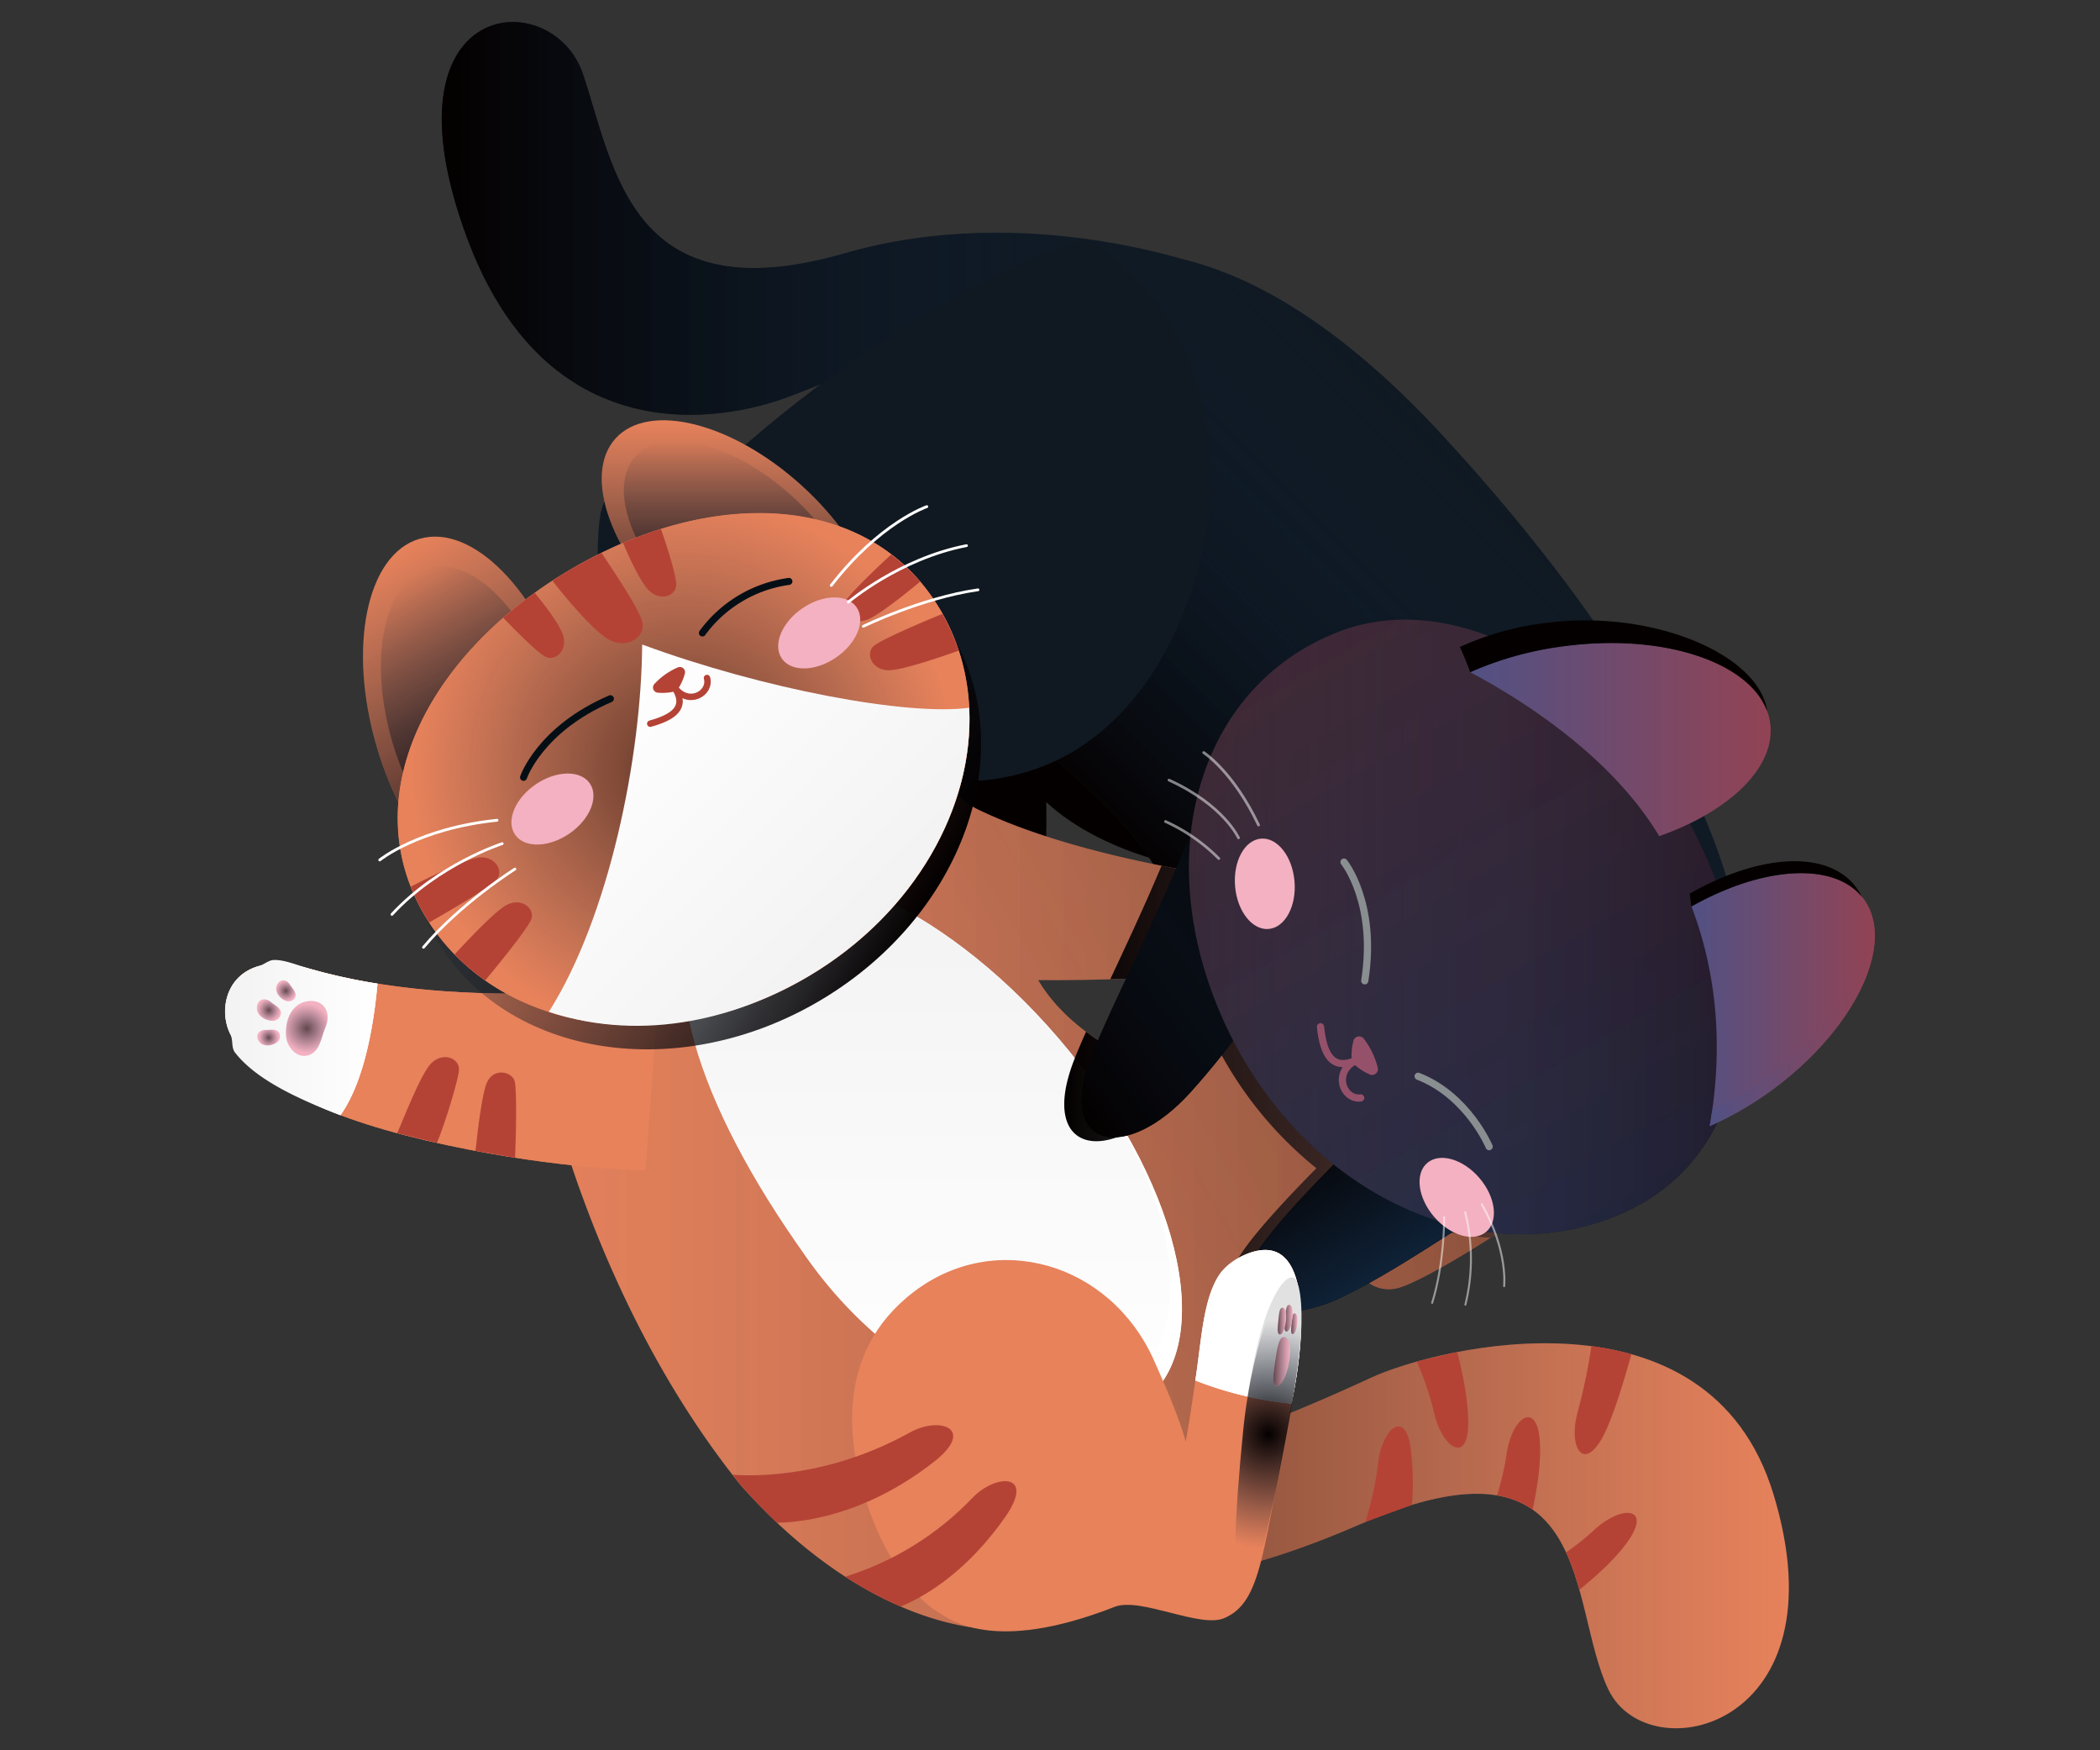 <svg xmlns="http://www.w3.org/2000/svg" xmlns:xlink="http://www.w3.org/1999/xlink" viewBox="0 0 600 500"><rect x="0" y="0" width="600" height="500" fill="#333333" stroke="none"/><defs><style>.cls-1,.cls-22,.cls-23,.cls-32,.cls-35,.cls-38,.cls-39,.cls-41,.cls-42{fill:none;}.cls-2{isolation:isolate;}.cls-3{fill:#f5c64a;opacity:0;}.cls-4{fill:#101922;}.cls-5{fill:url(#未命名的渐变_6);}.cls-6{fill:#040000;}.cls-7{fill:url(#未命名的渐变_6-2);}.cls-8{fill:#e7825b;}.cls-10,.cls-30,.cls-47,.cls-9{opacity:0.2;}.cls-10,.cls-13,.cls-14,.cls-15,.cls-16,.cls-17,.cls-18,.cls-19,.cls-26,.cls-43,.cls-44,.cls-45,.cls-46,.cls-50,.cls-51,.cls-52,.cls-53,.cls-54,.cls-9{mix-blend-mode:overlay;}.cls-9{fill:url(#未命名的渐变_8);}.cls-10{fill:url(#未命名的渐变_10);}.cls-11{fill:#fff;}.cls-12,.cls-20,.cls-24{opacity:0.05;mix-blend-mode:multiply;}.cls-12{fill:url(#未命名的渐变_5);}.cls-13,.cls-40{opacity:0.5;}.cls-13{fill:url(#未命名的渐变_8-3);}.cls-14{fill:url(#未命名的渐变_8-4);}.cls-15{fill:url(#未命名的渐变_8-5);}.cls-16{fill:url(#未命名的渐变_8-6);}.cls-17{fill:url(#未命名的渐变_8-7);}.cls-18{fill:url(#未命名的渐变_8-8);}.cls-19,.cls-43,.cls-44,.cls-45,.cls-46,.cls-51,.cls-52,.cls-53,.cls-54{opacity:0.6;}.cls-19{fill:url(#未命名的渐变_2);}.cls-20{fill:url(#未命名的渐变_5-2);}.cls-21{fill:#b44336;}.cls-22{stroke:#b44336;stroke-width:1.84px;}.cls-22,.cls-23,.cls-32,.cls-35,.cls-38,.cls-39,.cls-41,.cls-42{stroke-linecap:round;}.cls-22,.cls-23,.cls-35,.cls-38,.cls-39,.cls-41,.cls-42{stroke-miterlimit:10;}.cls-23{stroke:#060e15;stroke-width:2px;}.cls-24{fill:url(#未命名的渐变_5-3);}.cls-25{clip-path:url(#clip-path);}.cls-26{fill:url(#未命名的渐变_8-9);}.cls-27{fill:url(#未命名的渐变_6-3);}.cls-28{fill:url(#未命名的渐变_7);}.cls-29{fill:url(#未命名的渐变_6-4);}.cls-30{mix-blend-mode:hard-light;fill:url(#未命名的渐变_4);}.cls-31{fill:#95516a;}.cls-32{stroke:#95516a;stroke-linejoin:bevel;}.cls-32,.cls-35{stroke-width:2.06px;}.cls-33{fill:url(#未命名的渐变_4-3);}.cls-34{fill:url(#未命名的渐变_4-4);}.cls-35{stroke:#898e91;}.cls-36{fill:url(#未命名的渐变_4-5);}.cls-37{fill:#f3b1c1;}.cls-38,.cls-39,.cls-41,.cls-42{stroke:#fff;}.cls-38{stroke-width:0.8px;}.cls-39{stroke-width:0.78px;}.cls-41{stroke-width:0.58px;}.cls-42{stroke-width:0.56px;}.cls-43{fill:url(#未命名的渐变_2-2);}.cls-44{fill:url(#未命名的渐变_2-3);}.cls-45{fill:url(#未命名的渐变_2-4);}.cls-46{fill:url(#未命名的渐变_2-5);}.cls-47,.cls-48{fill:#eceded;}.cls-49{fill:#e2e1e1;}.cls-50{fill:url(#未命名的渐变_2-6);}.cls-51{fill:url(#未命名的渐变_5-4);}.cls-52{fill:url(#未命名的渐变_5-5);}.cls-53{fill:url(#未命名的渐变_5-6);}.cls-54{fill:url(#未命名的渐变_5-7);}</style><linearGradient id="未命名的渐变_6" x1="126.22" y1="62.39" x2="344.94" y2="62.39" gradientUnits="userSpaceOnUse"><stop offset="0" stop-color="#040000"/><stop offset="0.5" stop-color="#0b1623" stop-opacity="0.6"/><stop offset="1" stop-color="#0f2237" stop-opacity="0"/></linearGradient><linearGradient id="未命名的渐变_6-2" x1="325.95" y1="248.96" x2="431.52" y2="143.39" xlink:href="#未命名的渐变_6"/><linearGradient id="未命名的渐变_8" x1="469.35" y1="342.89" x2="150.9" y2="342.89" gradientUnits="userSpaceOnUse"><stop offset="0" stop-color="#040000"/><stop offset="1" stop-color="#0f2237" stop-opacity="0"/></linearGradient><linearGradient id="未命名的渐变_10" x1="470.03" y1="239.22" x2="250.19" y2="366.15" gradientUnits="userSpaceOnUse"><stop offset="0" stop-color="#040000"/><stop offset="0.93" stop-color="#0f2237" stop-opacity="0"/></linearGradient><linearGradient id="未命名的渐变_5" x1="264.97" y1="249.35" x2="264.97" y2="402.56" xlink:href="#未命名的渐变_8"/><linearGradient id="未命名的渐变_8-3" x1="296.94" y1="438.71" x2="511.11" y2="438.71" xlink:href="#未命名的渐变_8"/><linearGradient id="未命名的渐变_8-4" x1="262.82" y1="262.32" x2="136.97" y2="189.66" xlink:href="#未命名的渐变_8"/><linearGradient id="未命名的渐变_8-5" x1="211.67" y1="195.25" x2="211.67" y2="120.08" gradientTransform="translate(186.59 -105.08) rotate(47.87)" xlink:href="#未命名的渐变_8"/><linearGradient id="未命名的渐变_8-6" x1="211.67" y1="189.28" x2="211.67" y2="126.05" gradientTransform="translate(186.59 -105.08) rotate(47.87)" xlink:href="#未命名的渐变_8"/><linearGradient id="未命名的渐变_8-7" x1="161.31" y1="250.87" x2="108.75" y2="159.84" gradientTransform="translate(63.88 -29.89) rotate(16.5)" xlink:href="#未命名的渐变_8"/><linearGradient id="未命名的渐变_8-8" x1="157.01" y1="243.43" x2="113.05" y2="167.28" gradientTransform="translate(63.88 -29.89) rotate(16.5)" xlink:href="#未命名的渐变_8"/><radialGradient id="未命名的渐变_2" cx="195.31" cy="219.74" r="77.52" xlink:href="#未命名的渐变_8"/><linearGradient id="未命名的渐变_5-2" x1="242.85" y1="271.62" x2="169.42" y2="198.18" xlink:href="#未命名的渐变_8"/><linearGradient id="未命名的渐变_5-3" x1="64.35" y1="296.4" x2="107.86" y2="296.4" xlink:href="#未命名的渐变_8"/><clipPath id="clip-path"><path class="cls-1" d="M150.9,284.78S162.44,362.9,211.4,424c36,40.83,77.82,50.38,103.34,34.2,0,0,13.89-.45,26.68-6.25s14.59-13.38,16-64.37c0,0,9.07-19.4,30.35-25.11a9.89,9.89,0,0,0,11,5.62c8.25-1.3,54.62-30.34,67.35-46.8,0,0,11.34-14.94-8.5-16C442.13,304.53,410,329.4,410,329.4a45.71,45.71,0,0,0-31.28-38.35c-10.45-3.6-38.83-1.21-53,12.57,0,0-19.63-7.58-29.11-23.66,0,0,21.65.28,38-1.17,7.72-.68,33.95-3.35,34.4-13.27.4-9-6.43-12.31-33.59-17.51-15-2.86-37.88-8-56.09-16.81-3.86-1.86-11.29-8.29-12.77-11.1Z"/></clipPath><linearGradient id="未命名的渐变_8-9" x1="304.02" y1="276.98" x2="530.64" y2="276.98" xlink:href="#未命名的渐变_8"/><linearGradient id="未命名的渐变_6-3" x1="463.84" y1="-44" x2="539.4" y2="-119.55" gradientTransform="translate(-169.73 280.82) rotate(7.95)" xlink:href="#未命名的渐变_6"/><linearGradient id="未命名的渐变_7" x1="386.95" y1="312.93" x2="411.22" y2="354.98" gradientUnits="userSpaceOnUse"><stop offset="0" stop-color="#040000"/><stop offset="1" stop-color="#0f2237"/></linearGradient><linearGradient id="未命名的渐变_6-4" x1="497.44" y1="264.79" x2="339.7" y2="264.79" xlink:href="#未命名的渐变_6"/><linearGradient id="未命名的渐变_4" x1="463.99" y1="346.71" x2="371.23" y2="186.05" gradientUnits="userSpaceOnUse"><stop offset="0" stop-color="#515184"/><stop offset="1" stop-color="#924354"/></linearGradient><linearGradient id="未命名的渐变_4-3" x1="483.28" y1="285.56" x2="535.65" y2="285.56" xlink:href="#未命名的渐变_4"/><linearGradient id="未命名的渐变_4-4" x1="488.48" y1="288.88" x2="535.65" y2="288.88" xlink:href="#未命名的渐变_4"/><linearGradient id="未命名的渐变_4-5" x1="420.03" y1="211.27" x2="505.9" y2="211.27" xlink:href="#未命名的渐变_4"/><radialGradient id="未命名的渐变_2-2" cx="87.65" cy="293.79" r="6.97" xlink:href="#未命名的渐变_8"/><radialGradient id="未命名的渐变_2-3" cx="76.83" cy="288.57" r="3.26" xlink:href="#未命名的渐变_8"/><radialGradient id="未命名的渐变_2-4" cx="81.68" cy="283.04" r="2.89" xlink:href="#未命名的渐变_8"/><radialGradient id="未命名的渐变_2-5" cx="76.78" cy="296.41" r="2.79" xlink:href="#未命名的渐变_8"/><radialGradient id="未命名的渐变_2-6" cx="362.37" cy="409.7" r="32.54" xlink:href="#未命名的渐变_8"/><linearGradient id="未命名的渐变_5-4" x1="363.79" y1="388.94" x2="368.63" y2="388.94" xlink:href="#未命名的渐变_8"/><linearGradient id="未命名的渐变_5-5" x1="368.89" y1="378.14" x2="370.7" y2="378.14" xlink:href="#未命名的渐变_8"/><linearGradient id="未命名的渐变_5-6" x1="367" y1="376.6" x2="369.33" y2="376.6" xlink:href="#未命名的渐变_8"/><linearGradient id="未命名的渐变_5-7" x1="365.08" y1="377.39" x2="367.48" y2="377.39" xlink:href="#未命名的渐变_8"/></defs><g class="cls-2"><g id="图层_2" data-name="图层 2"><g id="图层_1-2" data-name="图层 1"><rect class="cls-3" width="600" height="500"/><path class="cls-4" d="M344.94,76.29S294,57.15,241.4,72.35c-61,17.64-65.8-24-74.76-51C157.91-5,107.79-1.1,133.46,68c22.53,60.63,71.38,53.35,92.94,44.94C261.17,99.37,293,87.74,325.63,96.85Z"/><path class="cls-5" d="M344.94,76.29S294,57.15,241.4,72.35c-61,17.64-65.8-24-74.76-51C157.91-5,107.79-1.1,133.46,68c22.53,60.63,71.38,53.35,92.94,44.94C261.17,99.37,293,87.74,325.63,96.85Z"/><path class="cls-6" d="M419.89,179.45c2.57,18.43-12.67,69.32-62.19,70.25-13.89.26-41.93-5-58.78-20.57,0,0,1.29,38.54-8.22,45.38-15,10.76-20.14-16.52-21.48-25.91-3.61-25.43-5.83-35.89-5.61-58.48.11-11.3,23.48-7.85,23.48-7.85,23.7-25.67,53.06-48.93,82.36-56.88C369.45,125.39,412.42,125.79,419.89,179.45Z"/><path class="cls-4" d="M498.47,285.33s8.65-57.58-85.79-160.41C347.71,54.18,296,63.56,267.47,99.34c-17,21.34-29.65,35.47-43.75,44.65,30.34,19.39,59.45,58.66,59.45,58.66s48.67,34.94,49.19,52.73Z"/><path class="cls-7" d="M498.47,285.33s8.65-57.58-85.79-160.41C347.71,54.18,296,63.56,267.47,99.34c-17,21.34-29.65,35.47-43.75,44.65,30.34,19.39,59.45,58.66,59.45,58.66s48.67,34.94,49.19,52.73Z"/><path class="cls-4" d="M345.91,139.45c-.12,20.88-15,82.76-70.58,83.8-15.59.29-46.27-10.6-65.18-28.05,0,0,1.66,39.42-9,47.09-16.79,12.08-23.79-21.68-25.33-32.22-2.23-15.29-6.78-45.25-4.4-62.37,1.94-13.93,17.07-11.53,25.46-5.09,26.6-28.8,80.57-65.43,113.46-74.35C310.33,68.26,346.2,85.13,345.91,139.45Z"/><path class="cls-8" d="M150.9,284.78S162.44,362.9,211.4,424c36,40.83,77.82,50.38,103.34,34.2,0,0,13.89-.45,26.68-6.25s14.59-13.38,16-64.37c0,0,9.07-19.4,30.35-25.11a9.89,9.89,0,0,0,11,5.62c8.25-1.3,54.62-30.34,67.35-46.8,0,0,11.34-14.94-8.5-16C442.13,304.53,410,329.4,410,329.4a45.71,45.71,0,0,0-31.28-38.35c-10.45-3.6-38.83-1.21-53,12.57,0,0-19.63-7.58-29.11-23.66,0,0,21.65.28,38-1.17,7.72-.68,33.95-3.35,34.4-13.27.4-9-6.43-12.31-33.59-17.51-15-2.86-37.88-8-56.09-16.81-3.86-1.86-11.29-8.29-12.77-11.1Z"/><path class="cls-9" d="M150.9,284.78S162.44,362.9,211.4,424c36,40.83,77.82,50.38,103.34,34.2,0,0,13.89-.45,26.68-6.25s14.59-13.38,16-64.37c0,0,9.07-19.4,30.35-25.11a9.89,9.89,0,0,0,11,5.62c8.25-1.3,54.62-30.34,67.35-46.8,0,0,11.34-14.94-8.5-16C442.13,304.53,410,329.4,410,329.4a45.71,45.71,0,0,0-31.28-38.35c-10.45-3.6-38.83-1.21-53,12.57,0,0-19.63-7.58-29.11-23.66,0,0,21.65.28,38-1.17,7.72-.68,33.95-3.35,34.4-13.27.4-9-6.43-12.31-33.59-17.51-15-2.86-37.88-8-56.09-16.81-3.86-1.86-11.29-8.29-12.77-11.1Z"/><path class="cls-9" d="M150.9,284.78S162.44,362.9,211.4,424c36,40.83,77.82,50.38,103.34,34.2,0,0,13.89-.45,26.68-6.25s14.59-13.38,16-64.37c0,0,9.07-19.4,30.35-25.11a9.89,9.89,0,0,0,11,5.62c8.25-1.3,54.62-30.34,67.35-46.8,0,0,11.34-14.94-8.5-16C442.13,304.53,410,329.4,410,329.4a45.71,45.71,0,0,0-31.28-38.35c-10.45-3.6-38.83-1.21-53,12.57,0,0-19.63-7.58-29.11-23.66,0,0,21.65.28,38-1.17,7.72-.68,33.95-3.35,34.4-13.27.4-9-6.43-12.31-33.59-17.51-15-2.86-37.88-8-56.09-16.81-3.86-1.86-11.29-8.29-12.77-11.1Z"/><path class="cls-10" d="M150.9,284.78S162.44,362.9,211.4,424c36,40.83,77.82,50.38,103.34,34.2,0,0,13.89-.45,26.68-6.25s14.59-13.38,16-64.37c0,0,9.07-19.4,30.35-25.11a9.89,9.89,0,0,0,11,5.62c8.25-1.3,54.62-30.34,67.35-46.8,0,0,11.34-14.94-8.5-16C442.13,304.53,410,329.4,410,329.4a45.71,45.71,0,0,0-31.28-38.35c-10.45-3.6-38.83-1.21-53,12.57,0,0-19.63-7.58-29.11-23.66,0,0,21.65.28,38-1.17,7.72-.68,33.95-3.35,34.4-13.27.4-9-6.43-12.31-33.59-17.51-15-2.86-37.88-8-56.09-16.81-3.86-1.86-11.29-8.29-12.77-11.1Z"/><path class="cls-11" d="M204.58,255.79c20-17.14,63.77,1.12,97.81,40.79s45.45,85.73,25.48,102.87-69.51.26-97.81-40.8C200.4,315.61,184.61,272.93,204.58,255.79Z"/><path class="cls-11" d="M204.58,255.79c20-17.14,63.77,1.12,97.81,40.79s45.45,85.73,25.48,102.87-68.38.26-97.81-40.8C199.6,316.17,184.61,272.93,204.58,255.79Z"/><path class="cls-12" d="M204.58,255.79c20-17.14,63.77,1.12,97.81,40.79S343.22,377.8,323.25,395s-63.53,5.44-93.19-36.3C199.78,316,184.61,272.93,204.58,255.79Z"/><path class="cls-8" d="M188.33,281s-55,8.66-99.87-4.27c-22.16-6.38-27.11,9.93-22.58,18.76,7.51,14.62,28,24.4,61.91,31.66,32.67,7,56.6,7.16,56.6,7.16"/><path class="cls-8" d="M188.33,281s-55,8.66-99.87-4.27c-22.16-6.38-27.11,9.93-22.58,18.76,7.51,14.62,28,24.4,61.91,31.66,32.67,7,56.6,7.16,56.6,7.16Z"/><path class="cls-8" d="M300.81,447.62s23.83,15.67,87.65-12.13c67.79-29.52,59.33,23,71.14,47.28,11.51,23.62,67.46,10.79,47.08-56-18.62-61-96-41.93-114.85-33.24s-71.1,32.12-88.28,23.52l-6.61,24.07Z"/><path class="cls-13" d="M300.81,447.62s23.83,15.67,87.65-12.13c67.79-29.52,59.33,23,71.14,47.28,11.51,23.62,67.46,10.79,47.08-56-18.62-61-96-41.93-114.85-33.24s-71.1,32.12-88.28,23.52l-6.61,24.07Z"/><path class="cls-14" d="M271.87,181c20,33.66,3.29,80.53-37.35,104.69s-89.79,16.45-109.8-17.2.37-74.37,41-98.52S251.86,147.33,271.87,181Z"/><ellipse class="cls-8" cx="211.67" cy="157.67" rx="25.7" ry="48.28" transform="translate(-47.25 208.86) rotate(-47.87)"/><ellipse class="cls-8" cx="135.03" cy="205.35" rx="28.53" ry="53.61" transform="translate(-52.76 46.8) rotate(-16.5)"/><ellipse class="cls-15" cx="211.67" cy="157.67" rx="25.7" ry="48.28" transform="translate(-47.25 208.86) rotate(-47.87)"/><ellipse class="cls-16" cx="211.67" cy="157.67" rx="21.62" ry="40.61" transform="translate(-47.25 208.86) rotate(-47.87)"/><ellipse class="cls-17" cx="135.03" cy="205.35" rx="28.53" ry="53.61" transform="translate(-52.76 46.8) rotate(-16.5)"/><ellipse class="cls-18" cx="135.03" cy="205.35" rx="23.87" ry="44.84" transform="translate(-52.76 46.8) rotate(-16.5)"/><path class="cls-8" d="M268.54,174.09c20,33.66,3.29,80.53-37.34,104.68s-89.8,16.46-109.81-17.2.37-74.36,41-98.51S248.53,140.43,268.54,174.09Z"/><path class="cls-8" d="M231.19,278.77c-31.61,18.8-68.38,18.31-92.57,1.31a60.26,60.26,0,0,1-16-16.54c-.43-.64-.83-1.3-1.23-2a56.58,56.58,0,0,1-4-8.24c-10.27-26.05,1.4-55,26.44-76.87q4.26-3.71,9-7.13c1.64-1.18,3.33-2.34,5.06-3.46,1.48-1,3-1.9,4.54-2.82q4.69-2.79,9.46-5.12c2.06-1,4.13-2,6.2-2.83a113,113,0,0,1,10.8-4c24.65-7.68,48.71-5.73,65.75,7.23a53.83,53.83,0,0,1,8.28,7.8,57.24,57.24,0,0,1,5.65,7.92c.26.42.51.85.74,1.29a58.77,58.77,0,0,1,4.63,10.49C284.5,218,267.27,257.32,231.19,278.77Z"/><path class="cls-19" d="M231.19,278.77c-31.61,18.8-68.38,18.31-92.57,1.31a60.26,60.26,0,0,1-16-16.54c-.43-.64-.83-1.3-1.23-2a56.58,56.58,0,0,1-4-8.24c-10.27-26.05,1.4-55,26.44-76.87q4.26-3.71,9-7.13c1.64-1.18,3.33-2.34,5.06-3.46,1.48-1,3-1.9,4.54-2.82q4.69-2.79,9.46-5.12c2.06-1,4.13-2,6.2-2.83a113,113,0,0,1,10.8-4c24.65-7.68,48.71-5.73,65.75,7.23a53.83,53.83,0,0,1,8.28,7.8,57.24,57.24,0,0,1,5.65,7.92c.26.42.51.85.74,1.29a58.77,58.77,0,0,1,4.63,10.49C284.5,218,267.27,257.32,231.19,278.77Z"/><path class="cls-11" d="M183.48,184.12C183.25,216.38,174,262,156.8,289.06c28,9.15,55.06,1.21,74.4-10.29,30.14-17.92,47.12-48.34,45.71-76.59C259.26,204.58,217.92,196.81,183.48,184.12Z"/><path class="cls-20" d="M183.48,184.12C183.25,216.38,174,262,156.8,289.06c28,9.15,55.06,1.21,74.4-10.29,30.14-17.92,47.12-48.34,45.71-76.59C259.26,204.58,217.92,196.81,183.48,184.12Z"/><path class="cls-21" d="M192,197.69a14.85,14.85,0,0,1-4.11.18,1.48,1.48,0,0,1-.91-2.49,19.54,19.54,0,0,1,6.71-4.73,1.48,1.48,0,0,1,2,1.71,15,15,0,0,1-1.58,3.82A3.14,3.14,0,0,1,192,197.69Z"/><path class="cls-22" d="M185.79,206.73c6.59-1.82,10.5-4.6,7.15-10"/><path class="cls-22" d="M202,193.68c1.19,4.29-5.07,8-9.05,3"/><path class="cls-23" d="M149.58,222.06s4.64-13.77,24.82-22.46"/><path class="cls-23" d="M200.68,180.82a36.87,36.87,0,0,1,24.72-14.73"/><path class="cls-11" d="M107.86,281a165.15,165.15,0,0,1-19.4-4.27c-22.16-6.38-27.11,9.93-22.58,18.76,4.9,9.54,15.32,17,31.4,23.09C104.24,308.79,106.87,292.08,107.86,281Z"/><path class="cls-11" d="M107.86,281a165.15,165.15,0,0,1-19.4-4.27c-4-1.16-7.4-2.64-10.34-2.48-1.41.07-2.78,1.35-4,1.67-9.85,2.66-11.6,13.11-8.29,19.57.85,1.65.17,3.7,1.35,5.23C72.87,308,84,313.55,97.28,318.57,104.24,308.79,106.87,292.08,107.86,281Z"/><path class="cls-24" d="M107.86,281a165.15,165.15,0,0,1-19.4-4.27c-4-1.16-7.4-2.64-10.34-2.48-1.41.07-2.78,1.35-4,1.67-9.85,2.66-11.6,13.11-8.29,19.57.85,1.65.17,3.7,1.35,5.23C72.87,308,84,313.55,97.28,318.57,104.24,308.79,106.87,292.08,107.86,281Z"/><g class="cls-25"><path class="cls-26" d="M527.88,258.52h0c-.18-.27-.37-.53-.57-.79s-.29-.38-.45-.56a16,16,0,0,0-1-1.81c-6.65-10.05-22.56-10.85-40.66-2.78A130.46,130.46,0,0,0,479.7,240c-.62-1.24-1.26-2.45-1.91-3.66,15.11-7.33,24.39-18.05,23-28.65a16.46,16.46,0,0,0-.86-3.4.09.09,0,0,0,0-.05c-2.2-16.26-32.94-29.31-63.5-25.17a101.83,101.83,0,0,0-16.39,3.6c-14.37-5.41-29.13-6.25-42.49-1.09-24.5,9.46-39.22,31.08-42.23,57.16-8.81,22.91-23.6,51.41-28.55,64.37-10.13,26.49,10.2,30.24,28.45,10,4.1-4.54,8.21-9.56,12.2-14.74a109,109,0,0,0,28.69,35.36c-8.51,8.62-16.11,16.87-20.42,22.85-14.35,19.94,5.51,23.23,22.43,15.18,10.76-5.12,21.58-12.14,34.16-20.17a72.89,72.89,0,0,0,46.66-4.11,53.59,53.59,0,0,0,26.76-25.7,95,95,0,0,0,14.81-8.75,90.15,90.15,0,0,0,21.4-21.32,64.7,64.7,0,0,0,3.48-5.6c.45-.82.87-1.64,1.27-2.45.5-1,1-2.06,1.38-3.08a36,36,0,0,0,2.42-8.79,24.83,24.83,0,0,0,.23-3.29A17.64,17.64,0,0,0,527.88,258.52Zm-41-2.73,1-.43Zm1.93-.8,1-.38Zm1.92-.73.91-.33Zm1.89-.66.88-.29Zm1.88-.6.83-.25Zm1.85-.54.79-.21Zm1.83-.46.74-.18Zm1.81-.41.68-.14Zm1.77-.34.63-.1Zm1.75-.27.57-.08Zm1.71-.21.5-.05Zm1.67-.14.42,0Zm1.64-.08h0Zm1.81,0h0Zm1.4.06h0ZM456.1,184.79l1.39,0Zm2.6.05,1.33.06Zm2.55.13,1.27.09Zm2.5.2,1.21.12Zm2.45.26c.38,0,.75.09,1.13.15C467,185.52,466.58,185.47,466.2,185.43Zm2.39.32,1,.17Zm2.33.39.79.16Zm8.15,2,.31.09Zm1.85.62.42.14Zm1.86.7.45.17Zm1.83.76.42.18Zm1.75.81.38.19Zm1.68.88.32.18Zm1.59.92.25.16Zm1.5,1a.91.91,0,0,1,.16.11A.91.91,0,0,0,491.13,193.82Zm1.41,1,0,0ZM454.9,184.78l-1.45,0Zm-2.63,0-1.51.06Zm-2.67.12-1.61.11Zm-8.18.78c.92-.12,1.84-.24,2.75-.34-.91.1-1.83.22-2.75.34-1.22.17-2.43.35-3.63.56C439,186.07,440.2,185.89,441.42,185.72Zm5.48-.6-1.82.18Zm-12.65,1.82q-1.69.36-3.33.75h0Q432.55,187.3,434.25,186.94Z"/></g><path class="cls-6" d="M346.47,217.57c-4.17,22.5-28.16,67.21-34.74,84.43-10.13,26.5,10.2,30.24,28.45,10,23.33-25.83,46.9-67,46.9-67Z"/><path class="cls-27" d="M346.47,217.57c-4.17,22.5-28.16,67.21-34.74,84.43-10.13,26.5,10.2,30.24,28.45,10,23.33-25.83,46.9-67,46.9-67Z"/><path class="cls-6" d="M425.76,290.53s-50.76,45.05-65.11,65,5.51,23.22,22.43,15.18c20.76-9.87,41.71-26.84,75.19-44.48Z"/><path class="cls-28" d="M425.76,290.53s-50.76,45.05-65.11,65,5.51,23.22,22.43,15.18c20.76-9.87,41.71-26.84,75.19-44.48Z"/><path class="cls-4" d="M463.9,346.41c-40.09,18-90.31-4.53-113.17-52.4s-9.2-97.71,31.78-113.54c35.26-13.62,80.26,14.52,102.2,58.42C506.18,281.88,501.31,329.64,463.9,346.41Z"/><path class="cls-29" d="M463.9,346.41c-40.09,18-90.31-4.53-113.17-52.4s-9.2-97.71,31.78-113.54c35.26-13.62,80.26,14.52,102.2,58.42C506.18,281.88,501.31,329.64,463.9,346.41Z"/><path class="cls-30" d="M463.9,346.41c-40.09,18-90.31-4.53-113.17-52.4s-9.2-97.71,31.78-113.54c35.26-13.62,80.26,14.52,102.2,58.42C506.18,281.88,501.31,329.64,463.9,346.41Z"/><path class="cls-30" d="M463.9,346.41c-40.09,18-90.31-4.53-113.17-52.4s-9.2-97.71,31.78-113.54c35.26-13.62,80.26,14.52,102.2,58.42C506.18,281.88,501.31,329.64,463.9,346.41Z"/><path class="cls-31" d="M386.16,301.85a16.46,16.46,0,0,1,.55-4.57,1.67,1.67,0,0,1,2.93-.56,22,22,0,0,1,4,8.3,1.67,1.67,0,0,1-2.27,1.94,16.84,16.84,0,0,1-3.93-2.45A3.48,3.48,0,0,1,386.16,301.85Z"/><path class="cls-32" d="M377.28,293.32c.81,7.63,3.18,12.47,9.8,9.75"/><path class="cls-32" d="M388.77,313.65c-5,.54-7.93-7.08-1.69-10.58"/><path class="cls-33" d="M532.89,257.43c-7.54-11.41-28.56-10.34-49.61,1.51,8.52,22.41,8.44,44.37,5.2,62.75a94.56,94.56,0,0,0,17-9.73C529.24,294.89,541.52,270.47,532.89,257.43Z"/><path class="cls-34" d="M532.89,257.43a13.64,13.64,0,0,0-1-1.35c6.49,13.39-5.72,36.4-28.44,52.71a94.54,94.54,0,0,1-14.25,8.48c-.21,1.49-.44,3-.7,4.42a94.56,94.56,0,0,0,17-9.73C529.24,294.89,541.52,270.47,532.89,257.43Z"/><path class="cls-6" d="M483.28,258.94c20.17-11.36,40.31-12.8,48.59-2.86a15.35,15.35,0,0,0-1-1.82c-7.54-11.4-27-10.89-48.07,1C482.93,256.65,483.06,257.7,483.28,258.94Z"/><path class="cls-35" d="M384,246.27s9.44,11.6,5.93,33.91"/><path class="cls-35" d="M425.47,327.56s-6.09-14.57-20.29-20.1"/><path class="cls-36" d="M474.06,238.86c20.14-7.06,33.39-19.75,31.7-32.28-2.21-16.26-28.77-26.09-59.33-22A95.76,95.76,0,0,0,420,192C438.19,201.67,461.34,217.64,474.06,238.86Z"/><path class="cls-6" d="M504.9,203.18a.08.08,0,0,0,0,0c-2.2-16.27-32.94-29.32-63.5-25.18a82,82,0,0,0-24.32,6.84c.91,1.63,3,7.19,3,7.19a95.76,95.76,0,0,1,26.4-7.36C474.79,180.78,499.7,189,504.9,203.18Z"/><path class="cls-21" d="M173.18,182.25c-4.89-3.26-13.7-14.1-15.32-16.37,1.48-1,3-1.9,4.54-2.82q4.69-2.79,9.46-5.12c1.68,2.62,11.31,16.49,11.77,20.24C184.14,182.32,178.62,185.87,173.18,182.25Z"/><path class="cls-21" d="M193.19,167.36c-.33,3-4.78,4.54-8,1.1-2.6-2.78-6-10.51-7.15-13.35a113,113,0,0,1,10.8-4C189.59,153.24,193.49,164.66,193.19,167.36Z"/><path class="cls-21" d="M156.14,187.74c-2.51-1-10.71-9.53-12.36-11.27q4.26-3.71,9-7.13c2.27,2.77,6.82,8.54,8,11.82C162.38,185.59,158.93,188.82,156.14,187.74Z"/><path class="cls-21" d="M142.11,251c-1.5,2.25-16.56,10.86-19.49,12.52-.43-.64-.83-1.3-1.23-2a56.58,56.58,0,0,1-4-8.24c4.26-2.18,15.62-7.86,19.38-8.31C141.39,244.46,143.78,248.53,142.11,251Z"/><path class="cls-21" d="M151.91,262.25c-.58,2.45-10.18,14.1-13.29,17.83a58.93,58.93,0,0,1-8.73-7.43c3.49-3.8,11.64-12.46,14.87-14.13C148.94,256.36,152.6,259.34,151.91,262.25Z"/><path class="cls-21" d="M113.47,323.71c1.28-2.68,6.7-17,9.76-20,3.39-3.26,7.74-1.44,7.91,1.55.14,2.48-4.32,16.63-6.3,21.23Z"/><path class="cls-21" d="M135.86,328.77c.6-5.66,1.89-16.67,3.32-19.65,2-4.23,7.09-2.95,7.87-.27.68,2.36.37,16.65.11,21.87Z"/><path class="cls-21" d="M390.05,434.81a90.11,90.11,0,0,0,3.61-16.19c1.09-10.64,7.68-15.78,9.27-5.65a75.6,75.6,0,0,1,.47,16.93Z"/><path class="cls-21" d="M437.89,431.26a24.42,24.42,0,0,0-10.18-4.07,76.29,76.29,0,0,0,2.67-11.43c1.45-10.59,8.21-15.5,9.45-5.31C440.61,416.92,439.06,425.87,437.89,431.26Z"/><path class="cls-21" d="M465.89,439.13c-3.47,5.56-10.34,11.58-14.63,15a73.31,73.31,0,0,0-3.8-10.66,71,71,0,0,0,7.74-6.17C463,430,471.32,430.42,465.89,439.13Z"/><path class="cls-21" d="M416.33,386.22c1.16,4.35,3.44,14,3.14,21.47-.41,10.25-7.55,5.9-9.85-4.54a88,88,0,0,0-4.82-14.22Z"/><path class="cls-21" d="M466.12,386.83c-2.44,8.8-5.86,19.87-8.74,24.64-5.33,8.77-9.47,1.51-6.44-8.74a174.34,174.34,0,0,0,3.76-18.2A83.67,83.67,0,0,1,466.12,386.83Z"/><path class="cls-21" d="M273.91,185.87c-4.74,1.68-16.25,5.64-20,5.6-4.7-.05-6.54-4.39-4.56-6.65,1.62-1.85,15.18-7.52,19.88-9.44A58.77,58.77,0,0,1,273.91,185.87Z"/><path class="cls-21" d="M262.89,166.17c-4.43,3.66-12.09,9.77-15.14,10.87-4.43,1.6-7.66-1.83-6.6-4.62.76-2,8.86-9.76,13.46-14A53.83,53.83,0,0,1,262.89,166.17Z"/><ellipse class="cls-37" cx="157.83" cy="231.14" rx="12.95" ry="8.52" transform="translate(-102.94 129.48) rotate(-34.38)"/><ellipse class="cls-37" cx="234.06" cy="180.82" rx="12.95" ry="8.52" transform="translate(-61.22 163.74) rotate(-34.38)"/><ellipse class="cls-37" cx="361.37" cy="252.47" rx="8.52" ry="12.95" transform="translate(-20.09 31.53) rotate(-4.86)"/><ellipse class="cls-37" cx="416.21" cy="342.1" rx="8.52" ry="12.95" transform="translate(-122.43 353.54) rotate(-40.64)"/><path class="cls-38" d="M108.5,245.66s11-9,33.51-11.34"/><path class="cls-39" d="M143.49,241s-18.24,5.84-31.51,20.22"/><path class="cls-39" d="M147.12,248.26s-15.68,9.88-26.13,22.36"/><path class="cls-38" d="M264.8,144.73s-13.48,4.62-27.29,22.5"/><path class="cls-39" d="M242.37,172s14.58-12.42,33.78-16.13"/><path class="cls-39" d="M246.66,178.92s16.65-8.12,32.77-10.43"/><g class="cls-40"><path class="cls-41" d="M429.75,367.41s1.19-10.15-6.39-23.39"/><path class="cls-42" d="M418.62,346.29a54.65,54.65,0,0,1,.06,26.41"/><path class="cls-42" d="M412.62,347.7s.14,13.06-3.44,24.49"/><path class="cls-38" d="M343.92,215s8.38,5.34,15.66,20.67"/><path class="cls-39" d="M353.85,239.34S349.68,230,334,222.85"/><path class="cls-39" d="M348.23,245.25A51.89,51.89,0,0,0,333,234.68"/></g><path class="cls-37" d="M92.93,293.63c-1.11,2.59-1.48,6.58-4.48,7.71s-5.45-1.22-6.36-3.62-.7-10.16,5.19-11.58C91.82,285.05,95.1,288.59,92.93,293.63Z"/><path class="cls-43" d="M92.93,293.63c-1.11,2.59-1.48,6.58-4.48,7.71s-5.45-1.22-6.36-3.62-.7-10.16,5.19-11.58C91.82,285.05,95.1,288.59,92.93,293.63Z"/><path class="cls-37" d="M77.47,286.31c1,.85,2.7,1.56,2.79,3a2.37,2.37,0,0,1-2.47,2.31c-1.18.07-4.57-1.08-4.39-3.87C73.53,285.63,75.54,284.67,77.47,286.31Z"/><path class="cls-44" d="M77.47,286.31c1,.85,2.7,1.56,2.79,3a2.37,2.37,0,0,1-2.47,2.31c-1.18.07-4.57-1.08-4.39-3.87C73.53,285.63,75.54,284.67,77.47,286.31Z"/><path class="cls-37" d="M82.9,281.37c.6,1,1.84,2,1.51,3.3a2.08,2.08,0,0,1-2.69,1.26c-1-.26-3.54-2.15-2.63-4.44C79.79,279.73,81.74,279.47,82.9,281.37Z"/><path class="cls-45" d="M82.9,281.37c.6,1,1.84,2,1.51,3.3a2.08,2.08,0,0,1-2.69,1.26c-1-.26-3.54-2.15-2.63-4.44C79.79,279.73,81.74,279.47,82.9,281.37Z"/><path class="cls-37" d="M76,294.23c1.14,0,2.71-.39,3.57.59a2.08,2.08,0,0,1-.45,2.94c-.79.69-3.77,1.73-5.16-.31C72.91,295.89,73.79,294.13,76,294.23Z"/><path class="cls-46" d="M76,294.23c1.14,0,2.71-.39,3.57.59a2.08,2.08,0,0,1-.45,2.94c-.79.69-3.77,1.73-5.16-.31C72.91,295.89,73.79,294.13,76,294.23Z"/><path class="cls-47" d="M367.47,394.93v0Z"/><path class="cls-48" d="M367.46,393.73c0,.4,0,.81,0,1.2C367.47,394.53,367.47,394.13,367.46,393.73Z"/><path class="cls-48" d="M367.47,395.64v0Z"/><path class="cls-8" d="M358.57,357.45c-14.75,3.68-15.86,33.12-19.79,54.41-1.75-6.71-6.16-16.72-9-23.09-12.5-28.18-45.38-37.59-68.75-19.69S242.87,413.67,247.21,428c4.67,15.37,13.78,28.35,20.45,32.32,3.46,2.06,15.67,12.46,50.83-1.3,7.32-2.86,24.36,6.19,31.27,3.24,11-4.69,11-19.43,19.52-62.51C373.58,378.06,373.65,353.68,358.57,357.45Z"/><path class="cls-11" d="M369,401c.09-.43.17-.84.25-1.28,4.3-21.64,4.37-46-10.71-42.25-3.75.93-8.26,3.53-10.51,7.23-4.34,7.12-4.77,18.32-6.51,29.66A103.65,103.65,0,0,0,369,401Z"/><path class="cls-11" d="M369,401c.09-.43.17-.84.25-1.28,4.3-21.64,4.37-46-10.71-42.25-3.75.93-8.26,3.53-10.51,7.23-4.34,7.12-4.77,18.32-6.51,29.66A103.65,103.65,0,0,0,369,401Z"/><path class="cls-21" d="M266.84,417.6C247,433.12,228.8,434.91,222,435q-5.34-5.06-10.56-11c-.72-.91-1.44-1.81-2.14-2.72,6.27.47,27.36.86,50.69-12.07C268.58,404.44,278.93,408.14,266.84,417.6Z"/><path class="cls-21" d="M287.17,433.4c-11.45,16.34-23.68,23-29.85,25.54a107.21,107.21,0,0,1-15.82-8.53,85.23,85.23,0,0,0,36.32-22.5C284.68,420.8,296,420.83,287.17,433.4Z"/><path class="cls-49" d="M369,401c4.25-20.19,3.26-35.57.36-36.09s-9.24,8.61-12.88,34C360,399.68,364.61,400.49,369,401Z"/><path class="cls-50" d="M367.36,411c-4.74,24.78-8.87,44.39-12.23,43.78s-2.45-20.87.05-46c2.78-27.88,11.94-46.45,14.18-43.87C372.41,368.4,373.47,379,367.36,411Z"/><path class="cls-37" d="M368.37,388.76c-.63,4.16-2.29,7.35-3.69,7.14s-.87-3.56-.24-7.72,1.17-6.42,2.58-6.2S369,384.61,368.37,388.76Z"/><path class="cls-37" d="M370.65,378c-.16,1.78-.76,3.17-1.34,3.12s-.44-1.49-.27-3.26.33-2.74.9-2.69S370.82,376.23,370.65,378Z"/><path class="cls-51" d="M368.37,388.76c-.63,4.16-2.29,7.35-3.69,7.14s-.87-3.56-.24-7.72,1.17-6.42,2.58-6.2S369,384.61,368.37,388.76Z"/><path class="cls-52" d="M370.65,378c-.16,1.78-.76,3.17-1.34,3.12s-.44-1.49-.27-3.26.33-2.74.9-2.69S370.82,376.23,370.65,378Z"/><path class="cls-37" d="M369.27,376.41c-.21,2.28-1,4.08-1.73,4s-.56-1.91-.35-4.19.42-3.53,1.17-3.46S369.48,374.13,369.27,376.41Z"/><path class="cls-53" d="M369.27,376.41c-.21,2.28-1,4.08-1.73,4s-.56-1.91-.35-4.19.42-3.53,1.17-3.46S369.48,374.13,369.27,376.41Z"/><path class="cls-37" d="M367.43,377.22c-.21,2.28-1,4.07-1.79,4s-.59-1.91-.38-4.2.43-3.52,1.2-3.45S367.64,374.93,367.43,377.22Z"/><path class="cls-54" d="M367.43,377.22c-.21,2.28-1,4.07-1.79,4s-.59-1.91-.38-4.2.43-3.52,1.2-3.45S367.64,374.93,367.43,377.22Z"/></g></g></g></svg>